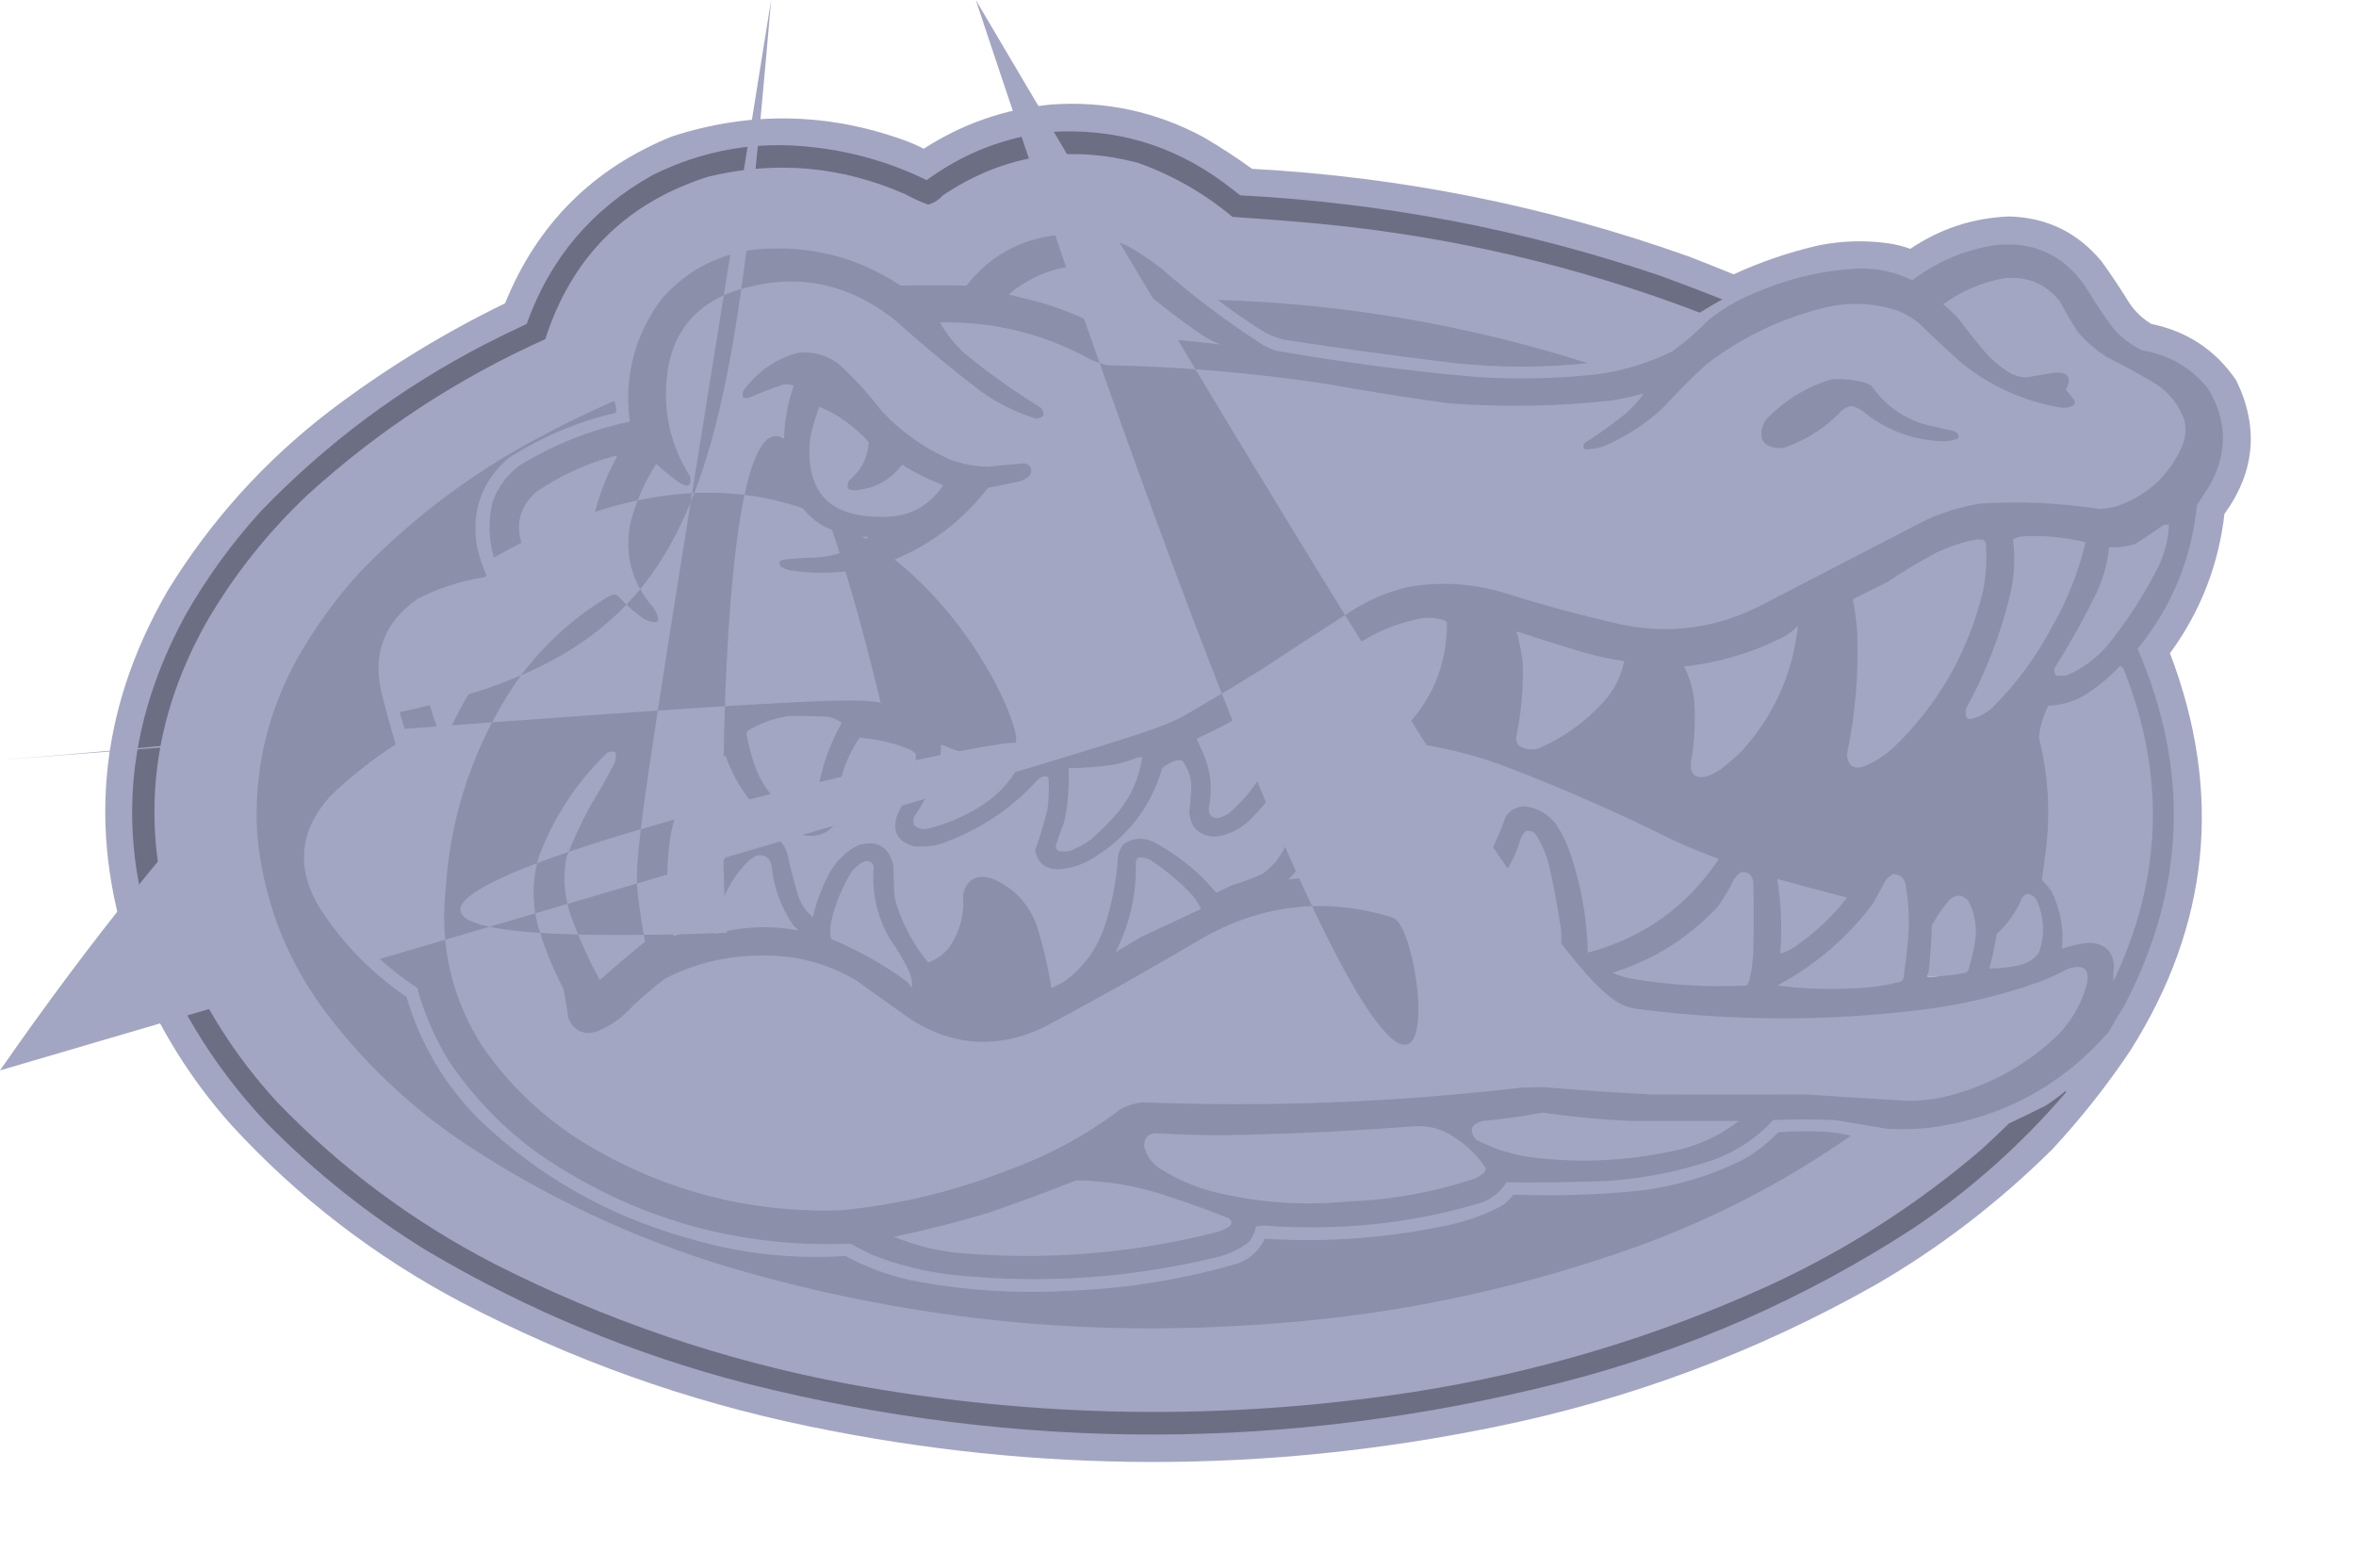 <svg xmlns="http://www.w3.org/2000/svg" version="1.1" width="2400px" height="1597px" style="shape-rendering:geometricPrecision; text-rendering:geometricPrecision; image-rendering:optimizeQuality; fill-rule:evenodd; clip-rule:evenodd" xmlns:xlink="http://www.w3.org/1999/xlink">
<g><path style="opacity:0.995" fill="#a3a6c2" d="M 1070.5,106.5 C 1125.81,102.528 1177.81,113.695 1226.5,140C 1243.35,149.92 1259.68,160.587 1275.5,172C 1427.83,180.266 1575.83,209.933 1719.5,261C 1735.1,266.975 1750.6,273.142 1766,279.5C 1793.79,266.693 1822.62,256.859 1852.5,250C 1876.4,245.204 1900.4,244.538 1924.5,248C 1931.87,249.135 1939.04,250.968 1946,253.5C 1976.31,233.007 2009.81,222.007 2046.5,220.5C 2085.12,221.56 2116.62,236.894 2141,266.5C 2150.83,280.156 2160.16,294.156 2169,308.5C 2174.88,317.38 2182.38,324.546 2191.5,330C 2228.23,337.595 2257.07,356.761 2278,387.5C 2301.18,435.208 2297.18,480.541 2266,523.5C 2259.96,575.885 2241.46,623.218 2210.5,665.5C 2264.57,807.352 2251.07,942.352 2170,1070.5C 2146.33,1105.85 2120,1139.18 2091,1170.5C 2035.94,1225.1 1975.77,1271.26 1910.5,1309C 1788.68,1377.84 1659.01,1426.17 1521.5,1454C 1288.56,1501.58 1055.89,1501.25 823.5,1453C 700.15,1427.55 582.483,1385.55 470.5,1327C 381.648,1280.08 303.481,1219.91 236,1146.5C 194.696,1100.37 162.029,1048.03 138,989.5C 87.953,855.011 98.953,725.678 171,601.5C 214.448,530.703 269.281,469.87 335.5,419C 391.321,376.564 450.988,339.898 514.5,309C 547.167,228.333 603.833,171.667 684.5,139C 763.903,113.246 842.903,114.579 921.5,143C 928.182,145.448 934.682,148.282 941,151.5C 980.557,126.037 1023.72,111.037 1070.5,106.5 Z"/></g>
<g><path style="opacity:1" fill="#6c6f83" d="M 1069.5,134.5 C 1134.94,130.103 1193.94,147.27 1246.5,186C 1252.17,190.333 1257.83,194.667 1263.5,199C 1409.94,206.609 1552.6,233.942 1691.5,281C 1712.61,288.722 1733.61,296.722 1754.5,305C 1746.68,309.338 1739.01,313.838 1731.5,318.5C 1606.64,270.87 1477.64,240.703 1344.5,228C 1314.86,225.259 1285.2,222.925 1255.5,221C 1226.89,197.022 1194.89,178.688 1159.5,166C 1088.07,147.072 1021.74,158.072 960.5,199C 956.345,203.684 951.345,206.85 945.5,208.5C 937.665,205.586 929.998,202.086 922.5,198C 857.527,169.336 790.527,163.336 721.5,180C 637.727,206.606 582.394,261.773 555.5,345.5C 466.146,385.637 385.479,438.471 313.5,504C 272.529,542.607 238.029,586.107 210,634.5C 150.344,741.035 141.344,851.701 183,966.5C 207.046,1024.97 240.379,1077.3 283,1123.5C 347.331,1190.06 420.498,1244.56 502.5,1287C 617.181,1345.34 737.847,1386.34 864.5,1410C 1056.04,1445.05 1248.04,1447.72 1440.5,1418C 1566.59,1398.23 1687.59,1361.9 1803.5,1309C 1881.79,1272.73 1953.46,1226.73 2018.5,1171C 2028.01,1162.32 2037.34,1153.49 2046.5,1144.5C 2059.29,1138.61 2071.96,1132.44 2084.5,1126C 2091.28,1121.55 2097.78,1116.72 2104,1111.5C 2104.67,1112.17 2104.67,1112.83 2104,1113.5C 2058.57,1166.42 2007.07,1212.25 1949.5,1251C 1838.16,1323.49 1717.83,1376.15 1588.5,1409C 1313.22,1478.65 1037.88,1478.98 762.5,1410C 646.566,1380.25 537.233,1334.92 434.5,1274C 375.656,1237.78 321.823,1194.95 273,1145.5C 233.656,1104.14 201.322,1057.81 176,1006.5C 116.757,877.672 121.09,751.005 189,626.5C 210.751,588.334 236.418,553 266,520.5C 332.64,451.454 408.473,394.954 493.5,351C 507.711,343.728 522.044,336.728 536.5,330C 560.396,263.106 603.396,212.439 665.5,178C 716.966,152.597 771.299,143.264 828.5,150C 868.965,154.49 907.465,165.656 944,183.5C 981.487,156.059 1023.32,139.726 1069.5,134.5 Z"/></g>
<g><path style="opacity:1" fill="#8c8fa9" d="M 1076.5,239.5 C 1091.9,239.138 1107.23,239.972 1122.5,242C 1131.91,243.802 1140.91,246.802 1149.5,251C 1161.02,257.589 1172.02,264.922 1182.5,273C 1215.53,302.008 1250.53,328.342 1287.5,352C 1291.17,353.667 1294.83,355.333 1298.5,357C 1366.43,368.99 1434.76,377.99 1503.5,384C 1545.61,386.79 1587.61,385.79 1629.5,381C 1655.37,377.155 1680.03,369.488 1703.5,358C 1717.05,348.12 1729.72,337.12 1741.5,325C 1757.28,312.77 1774.62,303.103 1793.5,296C 1826.46,282.283 1860.8,274.783 1896.5,273.5C 1914.63,273.601 1931.79,277.601 1948,285.5C 1972.58,266.959 2000.08,255.126 2030.5,250C 2070.24,245.113 2101.4,258.947 2124,291.5C 2131.94,304.437 2140.27,317.104 2149,329.5C 2157.79,341.631 2168.96,350.797 2182.5,357C 2209.65,361.532 2231.81,374.365 2249,395.5C 2268.92,427.954 2269.59,460.954 2251,494.5C 2246.67,501.167 2242.33,507.833 2238,514.5C 2232.43,569.583 2212.26,618.416 2177.5,661C 2230.83,784.279 2226.33,905.445 2164,1024.5C 2158.41,1033.34 2153.08,1042.34 2148,1051.5C 2099.47,1106.68 2038.64,1139.18 1965.5,1149C 1951.19,1150.38 1936.86,1150.71 1922.5,1150C 1904.48,1146.99 1886.48,1143.99 1868.5,1141C 1847.83,1140.33 1827.17,1140.33 1806.5,1141C 1789.2,1159.66 1768.53,1173.32 1744.5,1182C 1710.38,1193.36 1675.38,1200.36 1639.5,1203C 1604.49,1204.43 1569.49,1204.93 1534.5,1204.5C 1527.92,1215.24 1518.59,1222.41 1506.5,1226C 1457.88,1240.38 1408.22,1248.38 1357.5,1250C 1333.97,1250.91 1310.47,1250.41 1287,1248.5C 1284.5,1248.83 1282,1249.17 1279.5,1249.5C 1278.3,1255.74 1275.63,1261.24 1271.5,1266C 1261.61,1273.3 1250.61,1278.3 1238.5,1281C 1150.91,1302.22 1062.24,1308.22 972.5,1299C 943.18,1295.92 914.847,1288.92 887.5,1278C 880.342,1274.59 873.342,1270.92 866.5,1267C 750.673,1271.63 645.006,1241.3 549.5,1176C 512.873,1149.71 482.039,1117.87 457,1080.5C 442.844,1057.37 432.177,1032.71 425,1006.5C 388.955,982.789 359.288,952.789 336,916.5C 314.528,877.164 320.362,842.331 353.5,812C 374.251,793.737 396.251,777.237 419.5,762.5C 410.663,740.155 404.163,717.155 400,693.5C 395.762,655.77 410.928,629.27 445.5,614C 467.796,605.509 490.796,600.009 514.5,597.5C 510.409,587.642 506.576,577.642 503,567.5C 497.565,548.544 497.232,529.544 502,510.5C 507.678,495.616 516.845,483.449 529.5,474C 564.21,452.821 601.543,437.987 641.5,429.5C 635.631,383.301 646.465,341.634 674,304.5C 699.81,275.175 732.31,258.342 771.5,254C 824.571,249.434 873.238,261.767 917.5,291C 939.826,290.477 962.159,290.477 984.5,291C 1007.98,261.092 1038.65,243.925 1076.5,239.5 Z"/></g>
<g><path style="opacity:1" fill="#a3a6c2" d="M 1090.5,271.5 C 1117.12,270.875 1141.12,278.375 1162.5,294C 1181.78,310.303 1201.78,325.636 1222.5,340C 1229.06,344.446 1236.06,348.113 1243.5,351C 1209,346.705 1174.33,344.039 1139.5,343C 1114.29,328.063 1087.62,316.396 1059.5,308C 1048.81,305.328 1038.15,302.661 1027.5,300C 1045.84,284.495 1066.84,274.995 1090.5,271.5 Z"/></g>
<g><path style="opacity:1" fill="#a3a6c2" d="M 2041.5,283.5 C 2064.6,281.135 2083.44,288.802 2098,306.5C 2103.75,316.997 2109.75,327.33 2116,337.5C 2124.87,347.848 2135.04,356.681 2146.5,364C 2163.98,372.572 2180.98,381.905 2197.5,392C 2210.42,400.923 2219.59,412.756 2225,427.5C 2227.18,436.688 2226.52,445.688 2223,454.5C 2209.38,484.788 2186.88,505.288 2155.5,516C 2150.08,517.352 2144.58,518.185 2139,518.5C 2098.69,512.358 2058.19,510.525 2017.5,513C 1997.3,516.179 1977.96,522.179 1959.5,531C 1903.5,560 1847.5,589 1791.5,618C 1746.62,640.354 1699.62,646.354 1650.5,636C 1610.72,626.964 1571.39,616.297 1532.5,604C 1500.27,594.238 1467.6,592.238 1434.5,598C 1415.36,602.569 1397.36,609.902 1380.5,620C 1348,640.751 1315.66,661.751 1283.5,683C 1258.09,698.731 1232.43,714.065 1206.5,729C 1170.46,748.943 1131.8,758C 1090.5,758C 1061.76,759.559 1033.43,756.892 1005.5,750C 977.958,740.597 950.291,731.597 922.5,723C 897.225,715.945 871.559,710.945 845.5,708C 774.274,701.873 718.108,727.706 677,785.5C 653.561,825.021 644.561,867.688 650,913.5C 651.96,928.952 654.293,944.286 657,959.5C 641.398,972.095 626.065,985.095 611,998.5C 599.254,976.919 589.254,954.586 581,931.5C 574.662,912.47 573.328,893.136 577,873.5C 583.905,855.688 591.905,838.354 601,821.5C 609.839,807.158 618.173,792.492 626,777.5C 627.405,773.928 627.738,770.261 627,766.5C 624.123,765.17 621.289,765.336 618.5,767C 587.484,796.829 564.317,831.996 549,872.5C 541.781,897.141 541.781,921.808 549,946.5C 555.376,967.627 563.71,987.961 574,1007.5C 575.929,1017.45 577.595,1027.45 579,1037.5C 584.6,1050.22 594.1,1054.72 607.5,1051C 618.308,1046.77 627.975,1040.77 636.5,1033C 649.277,1019.88 662.944,1007.88 677.5,997C 708.545,981.156 741.545,973.323 776.5,973.5C 810.966,972.949 842.966,981.449 872.5,999C 891.167,1012.33 909.833,1025.67 928.5,1039C 971.679,1065.98 1016.35,1068.65 1062.5,1047C 1117.27,1017.87 1171.27,987.535 1224.5,956C 1286.45,920.798 1351.45,913.798 1419.5,935C 1464.4,954.117 1509.078,1553.5,994C 1590.2,1010.79 1628.54,1022.12 1668.5,1028C 1764.1,1040.3 1859.77,1040.63 1955.5,1029C 1997.6,1023.91 2038.6,1014.25 2078.5,1000C 2088.07,996.214 2097.41,991.88 2106.5,987C 2123.7,981.536 2129.87,987.703 2125,1005.5C 2118.78,1026.44 2107.61,1044.27 2091.5,1059C 2059.1,1088.37 2021.44,1108.03 1978.5,1118C 1966.78,1120.34 1954.95,1121.51 1943,1121.5C 1908.49,1119.48 1873.99,1117.31 1839.5,1115C 1787.17,1115.14 1734.83,1115.14 1682.5,1115C 1645.61,1113.16 1608.77,1110.66 1572,1107.5C 1564.83,1107.67 1557.67,1107.83 1550.5,1108C 1421.89,1123.01 1292.89,1128.01 1163.5,1123C 1155.72,1123.93 1148.38,1126.26 1141.5,1130C 1105.94,1156.95 1066.94,1177.95 1024.5,1193C 970.378,1214.2 914.378,1227.53 856.5,1233C 762.287,1235.93 674.953,1212.93 594.5,1164C 553.221,1138.39 518.721,1105.56 491,1065.5C 460.109,1016.59 447.776,963.261 454,905.5C 459.013,829.792 482.347,760.459 524,697.5C 548.342,662.489 578.509,633.656 614.5,611C 617.893,608.637 621.56,606.804 625.5,605.5C 626.938,605.719 628.271,606.219 629.5,607C 637.608,616.114 646.608,624.114 656.5,631C 671.006,637.151 674.172,633.318 666,619.5C 643.996,594.825 635.996,566.158 642,533.5C 647.572,511.695 656.406,491.361 668.5,472.5C 676.065,479.568 684.065,486.068 692.5,492C 701.042,497.104 704.542,494.938 703,485.5C 682.368,452.739 674.701,417.072 680,378.5C 685.555,340.296 706.055,313.796 741.5,299C 803.329,276.26 859.996,285.26 911.5,326C 939.958,351.465 969.292,375.798 999.5,399C 1016.57,410.952 1035.07,420.119 1055,426.5C 1063.39,425.727 1065.22,422.06 1060.5,415.5C 1033.25,398.747 1007.25,380.247 982.5,360C 972.454,350.795 964.121,340.295 957.5,328.5C 1011.85,327.338 1062.85,339.838 1110.5,366C 1115.95,368.595 1121.62,370.595 1127.5,372C 1202.23,373.533 1276.56,379.866 1350.5,391C 1392.37,398.533 1434.37,405.2 1476.5,411C 1531.93,414.989 1587.26,413.989 1642.5,408C 1653.32,405.959 1663.99,403.626 1674.5,401C 1669.24,408.263 1663.24,414.93 1656.5,421C 1642.89,431.942 1628.72,442.109 1614,451.5C 1611.55,456.892 1613.38,458.892 1619.5,457.5C 1625.81,457.255 1631.81,455.755 1637.5,453C 1658.22,443.647 1676.89,431.314 1693.5,416C 1707.83,400.333 1722.83,385.333 1738.5,371C 1774.94,343.117 1815.61,323.783 1860.5,313C 1885.57,307.393 1910.24,308.726 1934.5,317C 1941.69,320.205 1948.36,324.205 1954.5,329C 1968.87,343.034 1983.53,356.7 1998.5,370C 2027.57,393.366 2060.57,408.366 2097.5,415C 2103.06,416.098 2108.23,415.265 2113,412.5C 2113.67,410.833 2113.67,409.167 2113,407.5C 2110.15,403.989 2107.32,400.489 2104.5,397C 2110.82,385.128 2107.32,379.295 2094,379.5C 2083.97,381.039 2073.97,382.706 2064,384.5C 2058.14,384.326 2052.64,382.826 2047.5,380C 2037.98,374.141 2029.48,366.974 2022,358.5C 2012.62,347.455 2003.62,336.121 1995,324.5C 1990.13,319.3 1984.97,314.467 1979.5,310C 1998.19,296.387 2018.85,287.554 2041.5,283.5 Z"/></g>
<g><path style="opacity:1" fill="#8c8fa9" d="M 1240.5,305.5 C 1369.02,309.476 1494.69,330.976 1617.5,370C 1572.5,374.667 1527.5,374.667 1482.5,370C 1423.99,363.022 1365.66,355.022 1307.5,346C 1298.57,343.704 1290.24,340.038 1282.5,335C 1268.07,325.725 1254.07,315.892 1240.5,305.5 Z"/></g>
<g><path style="opacity:1" fill="#8c8fa9" d="M 812.5,359.5 C 828.078,357.751 842.078,361.584 854.5,371C 870.418,385.582 884.918,401.416 898,418.5C 917.771,439.799 940.937,456.299 967.5,468C 979.912,472.682 992.745,475.182 1006,475.5C 1018.52,474.233 1031.02,473.066 1043.5,472C 1050.35,473.965 1052.19,478.132 1049,484.5C 1046.44,486.727 1043.6,488.561 1040.5,490C 1029.19,492.461 1017.86,494.795 1006.5,497C 981.178,529.663 949.511,553.997 911.5,570C 876.789,582.913 841.123,586.58 804.5,581C 801.382,580.127 798.382,578.961 795.5,577.5C 792.421,573.02 793.754,570.52 799.5,570C 809.791,568.828 820.124,568.161 830.5,568C 851.01,567.059 869.01,560.059 884.5,547C 836.104,545.596 807.937,521.096 800,473.5C 796.687,445.987 799.52,419.154 808.5,393C 805.028,391.42 801.362,391.087 797.5,392C 785.955,395.772 774.622,400.105 763.5,405C 757.333,406.833 755.167,404.667 757,398.5C 771.026,378.95 789.526,365.95 812.5,359.5 Z"/></g>
<g><path style="opacity:1" fill="#8c8fa9" d="M 1865.5,386.5 C 1877.39,385.736 1889.05,386.903 1900.5,390C 1902.5,391 1904.5,392 1906.5,393C 1919.64,412.136 1937.3,425.136 1959.5,432C 1969.47,434.46 1979.47,436.793 1989.5,439C 1993.77,439.912 1995.6,442.412 1995,446.5C 1989.76,448.715 1984.26,449.715 1978.5,449.5C 1947.48,448.332 1920.15,437.832 1896.5,418C 1893.06,415.944 1889.39,414.444 1885.5,413.5C 1882.23,414.47 1879.23,415.97 1876.5,418C 1860.75,434.745 1842.09,447.078 1820.5,455C 1813.18,457.501 1806.18,456.834 1799.5,453C 1797.62,451.457 1796.12,449.624 1795,447.5C 1793.23,439.648 1794.9,432.648 1800,426.5C 1818.48,407.482 1840.32,394.149 1865.5,386.5 Z"/></g>
<g><path style="opacity:1" fill="#8c8fa9" d="M 625.5,408.5 C 627.423,412.029 628.089,416.029 627.5,420.5C 588.106,429.701 551.439,445.201 517.5,467C 490.314,491.22 479.814,521.386 486,557.5C 488.364,567.257 491.53,576.757 495.5,586C 495.095,586.945 494.428,587.612 493.5,588C 469.645,591.73 446.978,599.063 425.5,610C 391.118,633.968 378.952,666.468 389,707.5C 393.496,724.64 398.163,741.64 403,758.5C 378.941,773.882 356.608,791.548 336,811.5C 304.589,847.097 301.255,885.097 326,925.5C 349.245,961.412 378.578,991.412 414,1015.5C 428.088,1063.03 452.422,1104.36 487,1139.5C 547.336,1197.61 618.169,1238.11 699.5,1261C 752.226,1276.99 806.06,1283.15 861,1279.5C 884.684,1292.28 909.85,1301.12 936.5,1306C 987.122,1315.04 1038.12,1318.04 1089.5,1315C 1148.04,1312.73 1205.37,1303.4 1261.5,1287C 1273.74,1282.09 1282.74,1273.76 1288.5,1262C 1353.2,1266.05 1417.2,1261.05 1480.5,1247C 1498.02,1242.83 1514.69,1236.49 1530.5,1228C 1534.83,1225 1538.5,1221.33 1541.5,1217C 1584.6,1218.7 1627.6,1217.37 1670.5,1213C 1707.68,1208.39 1743.01,1197.72 1776.5,1181C 1789.48,1173.52 1801.15,1164.35 1811.5,1153.5C 1827.16,1152.33 1842.82,1152.17 1858.5,1153C 1867.7,1153.62 1876.7,1154.95 1885.5,1157C 1818.05,1204.06 1745.38,1241.73 1667.5,1270C 1540.05,1315.62 1408.72,1342.29 1273.5,1350C 1092.96,1361.79 915.962,1342.13 742.5,1291C 645.251,1261.7 554.584,1219.04 470.5,1163C 415.77,1125.86 368.604,1080.69 329,1027.5C 290.323,974.486 267.989,915.153 262,849.5C 258.457,786.673 271.79,727.673 302,672.5C 320.181,639.985 341.848,609.985 367,582.5C 420.423,527.387 480.923,481.887 548.5,446C 573.737,432.38 599.404,419.88 625.5,408.5 Z"/></g>
<g><path style="opacity:1" fill="#a3a6c2" d="M 834.5,414.5 C 843.385,417.943 851.719,422.443 859.5,428C 868.941,434.442 877.441,441.942 885,450.5C 883.946,466.273 877.279,479.273 865,489.5C 861.454,496.59 863.62,499.924 871.5,499.5C 891.188,497.742 907.022,489.075 919,473.5C 931.636,481.485 944.97,488.151 959,493.5C 960.257,493.85 960.591,494.517 960,495.5C 944.768,517.26 923.768,527.593 897,526.5C 844.523,526.692 820.523,500.692 825,448.5C 827.24,436.871 830.406,425.538 834.5,414.5 Z"/></g>
<g><path style="opacity:1" fill="#a3a6c2" d="M 626.5,464.5 C 627.376,464.369 628.043,464.702 628.5,465.5C 609.127,499.991 599.627,536.991 600,576.5C 587.296,588.206 574.296,599.54 561,610.5C 548.471,593.78 538.804,575.447 532,555.5C 524.762,533.942 529.595,515.776 546.5,501C 571.088,484.205 597.755,472.038 626.5,464.5 Z"/></g>
<g><path style="opacity:1" fill="#a3a6c2" d="M 2204.5,534.5 C 2206.17,534.5 2207.83,534.5 2209.5,534.5C 2208.83,549.195 2205.33,563.195 2199,576.5C 2184.32,605.876 2166.66,633.209 2146,658.5C 2134.65,671.413 2121.15,681.246 2105.5,688C 2101.83,688.667 2098.17,688.667 2094.5,688C 2092.56,685.847 2092.06,683.347 2093,680.5C 2108.27,656.308 2122.27,631.308 2135,605.5C 2142.25,590.253 2146.75,574.253 2148.5,557.5C 2157.74,558.032 2166.74,556.865 2175.5,554C 2185.36,547.607 2195.03,541.107 2204.5,534.5 Z"/></g>
<g><path style="opacity:1" fill="#a3a6c2" d="M 2059.5,546.5 C 2081.51,545.244 2103.18,547.244 2124.5,552.5C 2117.38,582.353 2106.21,610.687 2091,637.5C 2074.77,668.446 2054.27,696.279 2029.5,721C 2023.25,726.593 2016.08,730.426 2008,732.5C 2005.97,732.646 2004.3,731.98 2003,730.5C 2002.33,727.5 2002.33,724.5 2003,721.5C 2022.58,685.747 2037.25,648.08 2047,608.5C 2051.97,588.997 2053.13,569.33 2050.5,549.5C 2053.42,548.047 2056.42,547.047 2059.5,546.5 Z"/></g>
<g><path style="opacity:1" fill="#a3a6c2" d="M 2013.5,549.5 C 2015.86,549.337 2018.19,549.503 2020.5,550C 2021.89,551.171 2022.73,552.671 2023,554.5C 2024.14,570.643 2023.14,586.643 2020,602.5C 2004.81,664.748 1974.31,717.914 1928.5,762C 1920.19,769.496 1910.85,775.496 1900.5,780C1888.64,784.753 1882.31,780.92 1881.5,768.5C 1889.91,727.952 1893.41,686.952 1892,645.5C 1891.16,633.736 1889.66,622.069 1887.5,610.5C 1899,604.748 1910.67,598.914 1922.5,593C 1938.64,582.205 1955.31,572.205 1972.5,563C 1985.72,556.786 1999.39,552.286 2013.5,549.5 Z"/></g>
<g><path style="opacity:1" fill="#a3a6c2" d="M 534.5,626.5 C 536.857,626.337 539.19,626.503 541.5,627C 502.627,664.227 472.794,707.727 452,757.5C 442.18,735.372 435.18,712.372 431,688.5C 429.887,665.611 440.054,650.111 461.5,642C 485.277,633.546 509.611,628.38 534.5,626.5 Z"/></g>
<g><path style="opacity:1" fill="#a3a6c2" d="M 1450.5,629.5 C 1457.67,629.012 1464.67,629.845 1471.5,632C 1472.67,632.5 1473.5,633.333 1474,634.5C 1474.02,677.955 1458.52,714.789 1427.5,745C 1397.44,768.547 1385.61,761.381 1392,723.5C 1388.14,703.657 1378.47,687.323 1363,674.5C 1362.33,673.5 1362.33,672.5 1363,671.5C 1388.23,649.3 1417.4,635.3 1450.5,629.5 Z"/></g>
<g><path style="opacity:1" fill="#a3a6c2" d="M 1831.5,637.5 C 1826.28,686.285 1807.11,728.951 1774,765.5C 1767.13,772.041 1759.96,778.207 1752.5,784C 1748.11,786.861 1743.45,789.194 1738.5,791C 1726.96,793.464 1721.63,788.797 1722.5,777C 1726.05,756.655 1727.21,736.155 1726,715.5C 1724.9,702.61 1721.4,690.443 1715.5,679C 1751.79,675.012 1786.13,664.679 1818.5,648C 1823.31,645.015 1827.64,641.515 1831.5,637.5 Z"/></g>
<g><path style="opacity:1" fill="#a3a6c2" d="M 1544.5,644.5 C 1544.74,643.903 1545.24,643.57 1546,643.5C 1568.7,651.067 1591.53,658.233 1614.5,665C 1627.64,668.785 1640.97,671.618 1654.5,673.5C 1651.39,689.059 1644.55,702.726 1634,714.5C 1615.48,735.036 1593.65,750.869 1568.5,762C 1560.9,764.557 1553.73,763.724 1547,759.5C 1545.16,756.963 1544.33,754.129 1544.5,751C 1549.91,725.455 1552.08,699.621 1551,673.5C 1549.66,664.438 1547.99,655.438 1546,646.5C 1545.72,645.584 1545.22,644.918 1544.5,644.5 Z"/></g>
<g><path style="opacity:1" fill="#a3a6c2" d="M 2159.5,678.5 C 2161.89,679.219 2163.39,680.885 2164,683.5C 2206.17,790.423 2202.5,895.756 2153,999.5C 2152.5,994.988 2152.67,990.488 2153.5,986C 2153.02,969.518 2144.52,961.018 2128,960.5C 2118.57,961.418 2109.41,963.418 2100.5,966.5C 2102.43,946.135 2098.93,926.802 2090,908.5C 2087.14,904.131 2083.81,900.131 2080,896.5C 2081.87,883.915 2083.54,871.249 2085,858.5C 2088.5,822.374 2085.84,786.707 2077,751.5C 2078.12,740.135 2081.29,729.302 2086.5,719C 2098.51,718.498 2109.84,715.498 2120.5,710C 2135.03,701.4 2148.03,690.9 2159.5,678.5 Z"/></g>
<g><path style="opacity:1" fill="#a3a6c2" d="M 1301.5,703.5 C 1303.16,704.949 1304,706.949 1304,709.5C 1305.59,757.151 1288.42,796.651 1252.5,828C 1248.76,830.785 1244.6,832.618 1240,833.5C 1233.49,832.981 1230.66,829.481 1231.5,823C 1235.14,805.032 1233.64,787.532 1227,770.5C 1224.25,764.358 1221.59,758.358 1219,752.5C 1246.18,740.168 1272.01,725.668 1296.5,709C 1298.37,707.296 1300.04,705.463 1301.5,703.5 Z"/></g>
<g><path style="opacity:1" fill="#a3a6c2" d="M 803.5,729.5 C 815.838,729.333 828.171,729.5 840.5,730C 846.899,730.518 852.565,732.684 857.5,736.5C 840.868,765.702 832.035,797.035 831,830.5C 823.874,834.466 816.707,834.3 809.5,830C 791.903,819.318 779.07,804.485 771,785.5C 766.327,773.49 762.827,761.157 760.5,748.5C 760.39,746.626 761.056,745.126 762.5,744C 775.305,736.455 788.972,731.622 803.5,729.5 Z"/></g>
<g><path style="opacity:1" fill="#a3a6c2" d="M 1324.5,745.5 C 1339.18,746.834 1353.84,748.168 1368.5,749.5C 1372.57,776.537 1387.57,785.704 1413.5,777C 1423.96,772.608 1433.62,766.941 1442.5,760C 1444.37,759.015 1446.37,758.515 1448.5,758.5C 1478.68,763.169 1508.01,771.003 1536.5,782C 1593.67,803.919 1649.67,828.585 1704.5,856C 1719.27,862.719 1734.27,868.886 1749.5,874.5C 1750.52,875.002 1750.69,875.668 1750,876.5C 1717.69,924.269 1673.53,955.603 1617.5,970.5C 1616.71,937.368 1611.21,905.035 1601,873.5C 1597.26,861.35 1591.92,850.016 1585,839.5C 1576.88,829.192 1566.38,823.192 1553.5,821.5C 1545.31,821.51 1538.81,824.843 1534,831.5C 1529.59,843.732 1524.59,855.732 1519,867.5C 1509.55,883.287 1497.05,896.12 1481.5,906C 1475.23,909.703 1468.56,912.537 1461.5,914.5C 1460.56,914.392 1459.72,914.059 1459,913.5C 1441.22,865.399 1411.72,826.233 1370.5,796C 1360.59,788.919 1349.59,785.919 1337.5,787C 1327.45,789.72 1321.61,796.22 1320,806.5C 1322.03,832.73 1315.36,856.397 1300,877.5C 1295.8,882.034 1291.3,886.201 1286.5,890C 1276.14,894.786 1265.48,898.786 1254.5,902C 1249.38,904.644 1244.21,907.144 1239,909.5C 1221.12,888.161 1199.95,870.994 1175.5,858C 1164.65,852.716 1154.32,853.383 1144.5,860C 1141.74,863.361 1139.9,867.195 1139,871.5C 1137.45,896.445 1132.79,920.778 1125,944.5C 1117.31,966.732 1104.15,984.898 1085.5,999C 1080.87,1001.9 1076.04,1004.4 1071,1006.5C 1067.65,984.774 1062.65,963.441 1056,942.5C 1047.57,920.07 1032.4,904.237 1010.5,895C 994.721,890.299 984.887,895.799 981,911.5C 982.684,931.773 977.684,950.106 966,966.5C 960.38,972.955 953.546,977.622 945.5,980.5C 930.83,962.843 919.996,942.843 913,920.5C 912.206,917.529 911.539,914.529 911,911.5C 910.667,901.5 910.333,891.5 910,881.5C 905.453,862.467 893.619,855.633 874.5,861C 862.436,867.064 852.936,875.897 846,887.5C 837.83,902.345 831.83,918.011 828,934.5C 821.046,928.538 816.046,921.204 813,912.5C 808.827,898.304 805.16,883.971 802,869.5C 797.328,855.077 787.495,849.244 772.5,852C 759.363,855.153 748.53,861.987 740,872.5C 721.186,894.799 710.02,920.465 706.5,949.5C 699.708,950.198 693.041,951.531 686.5,953.5C 685.749,952.624 685.249,951.624 685,950.5C 679.103,919.985 678.103,889.319 682,858.5C 685.77,829.13 697.937,803.964 718.5,783C 724.734,777.63 731.567,773.13 739,769.5C 747.884,795.053 762.384,816.886 782.5,835C 794.734,844.913 808.734,850.413 824.5,851.5C 833.7,851.98 841.533,848.98 848,842.5C 850.184,839.134 851.517,835.467 852,831.5C 851.643,802.407 859.476,775.74 875.5,751.5C 892.634,752.781 909.301,756.615 925.5,763C 928.586,764.093 931.086,765.926 933,768.5C 932.881,781.651 930.214,794.318 925,806.5C 921.333,814.5 917.667,822.5 914,830.5C 908.574,846.737 914.074,857.237 930.5,862C 939.631,862.993 948.631,862.326 957.5,860C 996.57,846.48 1029.9,824.48 1057.5,794C 1060.07,791.541 1063.07,790.541 1066.5,791C 1067,791.5 1067.5,792 1068,792.5C 1068.78,803.202 1068.44,813.869 1067,824.5C 1063.63,838.611 1059.46,852.444 1054.5,866C 1057.07,879.642 1065.4,886.142 1079.5,885.5C 1092.59,884.457 1104.59,880.29 1115.5,873C 1149.73,851.442 1172.56,821.276 1184,782.5C 1187.97,779.098 1192.47,776.598 1197.5,775C 1199.83,774.333 1202.17,774.333 1204.5,775C 1210.98,783.729 1213.98,793.562 1213.5,804.5C 1213.07,812.021 1212.4,819.521 1211.5,827C 1212.68,843.012 1221.35,851.512 1237.5,852.5C 1250.46,850.855 1261.79,845.688 1271.5,837C 1298.06,811.72 1315.73,781.22 1324.5,745.5 Z"/></g>
<g><path style="opacity:1" fill="#a3a6c2" d="M 958.5,758.5 C 984.143,769.245 1010.81,776.245 1038.5,779.5C 1028.03,798.475 1013.36,813.308 994.5,824C 979.175,833.163 962.842,839.83 945.5,844C 939.924,845.472 935.091,844.305 931,840.5C 930.333,837.833 930.333,835.167 931,832.5C 942.888,815.387 951.555,796.72 957,776.5C 958.162,770.555 958.662,764.555 958.5,758.5 Z"/></g>
<g><path style="opacity:1" fill="#a3a6c2" d="M 1159.5,771.5 C 1160.83,771.5 1162.17,771.5 1163.5,771.5C 1160.44,792.95 1151.94,811.95 1138,828.5C 1129.83,838 1121,846.833 1111.5,855C 1104.78,860.031 1097.44,864.031 1089.5,867C 1085.83,867.667 1082.17,867.667 1078.5,867C 1076.34,865.839 1075.34,864.006 1075.5,861.5C 1078.04,853.413 1080.87,845.413 1084,837.5C 1087.98,819.381 1089.48,801.048 1088.5,782.5C 1103.92,782.548 1119.26,781.381 1134.5,779C 1143.18,777.252 1151.51,774.752 1159.5,771.5 Z"/></g>
<g><path style="opacity:1" fill="#a3a6c2" d="M 439.5,788.5 C 440.376,788.369 441.043,788.702 441.5,789.5C 424.769,844.56 416.935,900.893 418,958.5C 399.294,944.128 382.961,927.461 369,908.5C 348.574,880.783 351.407,855.616 377.5,833C 396.675,815.977 417.341,801.144 439.5,788.5 Z"/></g>
<g><path style="opacity:1" fill="#a3a6c2" d="M 1344.5,807.5 C 1351.47,808.316 1357.8,810.816 1363.5,815C 1392.29,841.111 1415.79,871.278 1434,905.5C 1434.69,907.722 1435.53,909.889 1436.5,912C 1436.17,912.5 1435.83,913 1435.5,913.5C 1418.05,903.963 1399.39,898.13 1379.5,896C 1357.08,893.007 1334.75,893.007 1312.5,896C 1335.78,872.491 1345.28,844.324 1341,811.5C 1341.69,809.65 1342.86,808.316 1344.5,807.5 Z"/></g>
<g><path style="opacity:1" fill="#a3a6c2" d="M 1554.5,846.5 C 1559.81,845.74 1563.65,847.74 1566,852.5C 1571.36,861.567 1575.36,871.233 1578,881.5C 1582.77,902.702 1586.77,924.036 1590,945.5C 1590.67,952.167 1590.67,958.833 1590,965.5C 1589.95,970.032 1589.12,974.366 1587.5,978.5C 1577.16,970.992 1566.16,964.492 1554.5,959C 1530.7,948.43 1506.7,938.43 1482.5,929C 1501.98,922.856 1517.48,911.356 1529,894.5C 1538.27,882.539 1544.93,869.206 1549,854.5C 1550.27,851.403 1552.11,848.736 1554.5,846.5 Z"/></g>
<g><path style="opacity:1" fill="#a3a6c2" d="M 770.5,871.5 C 778.783,870.215 783.95,873.548 786,881.5C 787.986,903.792 795.319,924.126 808,942.5C 809.833,944.333 811.667,946.167 813.5,948C 784.975,942.528 756.642,943.694 728.5,951.5C 730.851,921.967 742.518,896.8 763.5,876C 765.898,874.476 768.231,872.976 770.5,871.5 Z"/></g>
<g><path style="opacity:1" fill="#a3a6c2" d="M 1159.5,873.5 C 1163.75,873.178 1167.75,874.011 1171.5,876C 1187.46,886.286 1201.96,898.452 1215,912.5C 1218.24,916.744 1221.08,921.244 1223.5,926C 1202.92,935.619 1182.26,945.286 1161.5,955C 1153.05,960.181 1144.72,965.181 1136.5,970C 1151.14,940.935 1157.97,910.101 1157,877.5C 1157.66,876.016 1158.5,874.683 1159.5,873.5 Z"/></g>
<g><path style="opacity:1" fill="#a3a6c2" d="M 880.5,877.5 C 885.181,876.456 888.348,878.123 890,882.5C 887.82,909.289 893.486,934.289 907,957.5C 914.341,967.506 920.674,978.173 926,989.5C 928.448,994.948 929.448,1000.61 929,1006.5C 927.207,1003.7 925.04,1001.2 922.5,999C 898.848,982.003 873.515,967.836 846.5,956.5C 845.308,950.146 845.475,943.813 847,937.5C 851.263,919.646 858.263,902.98 868,887.5C 871.512,883.134 875.679,879.801 880.5,877.5 Z"/></g>
<g><path style="opacity:1" fill="#a3a6c2" d="M 1773.5,888.5 C 1780.73,887.893 1784.9,891.226 1786,898.5C 1786.67,922.5 1786.67,946.5 1786,970.5C 1785.65,978.583 1784.65,986.583 1783,994.5C 1782.51,997.982 1781.34,1001.15 1779.5,1004C 1739.89,1005.98 1700.56,1003.65 1661.5,997C 1654.91,995.77 1648.58,993.77 1642.5,991C 1684.46,977.953 1720.29,955.453 1750,923.5C 1756.09,914.995 1761.42,905.995 1766,896.5C 1768.03,893.308 1770.53,890.641 1773.5,888.5 Z"/></g>
<g><path style="opacity:1" fill="#a3a6c2" d="M 1928.5,890.5 C 1935.12,890.609 1939.29,893.942 1941,900.5C 1944.84,921.713 1945.51,943.046 1943,964.5C 1941.99,975.211 1940.66,985.878 1939,996.5C 1938.53,997.931 1937.7,999.097 1936.5,1000C 1919.16,1004.5 1901.49,1006.84 1883.5,1007C 1859.07,1008.17 1834.74,1007.17 1810.5,1004C 1849.06,983.449 1881.56,955.616 1908,920.5C 1912,913.167 1916,905.833 1920,898.5C 1922.07,894.923 1924.91,892.256 1928.5,890.5 Z"/></g>
<g><path style="opacity:1" fill="#a3a6c2" d="M 1810.5,895.5 C 1834.11,901.986 1857.78,908.319 1881.5,914.5C 1866.19,934.311 1848.19,951.144 1827.5,965C 1823.19,967.988 1818.52,970.155 1813.5,971.5C 1815.5,946.041 1814.5,920.708 1810.5,895.5 Z"/></g>
<g><path style="opacity:1" fill="#a3a6c2" d="M 2064.5,910.5 C 2068.28,910.974 2071.45,912.641 2074,915.5C 2082.45,933.455 2083.45,951.788 2077,970.5C 2072.34,976.756 2066.18,980.922 2058.5,983C 2047.99,985.52 2037.32,986.687 2026.5,986.5C 2029.71,975.018 2032.21,963.352 2034,951.5C 2045.37,941.093 2054.04,928.76 2060,914.5C 2061.4,912.93 2062.9,911.596 2064.5,910.5 Z"/></g>
<g><path style="opacity:1" fill="#a3a6c2" d="M 1975.5,994.5 C 1971.83,994.5 1968.17,994.5 1964.5,994.5C 1964.5,993.5 1964.5,992.5 1964.5,991.5C 1966.33,975.22 1967.49,958.886 1968,942.5C 1973.05,933.451 1978.89,924.951 1985.5,917C 1992.22,910.842 1998.72,911.008 2005,917.5C 2011.8,930.717 2014.13,944.717 2012,959.5C 2010.41,968.257 2008.41,976.924 2006,985.5C 2005.65,987.848 2004.49,989.681 2002.5,991C 1993.58,992.775 1984.58,993.941 1975.5,994.5 Z"/></g>
<g><path style="opacity:1" fill="#b3b6cf" d="M 1964.5,991.5 C 1964.5,992.5 1964.5,993.5 1964.5,994.5C 1968.17,994.5 1971.83,994.5 1975.5,994.5C 1971.7,995.483 1967.7,995.817 1963.5,995.5C 1963.23,993.901 1963.57,992.568 1964.5,991.5 Z"/></g>
<g><path style="opacity:1" fill="#a3a6c2" d="M 1571.5,1133.5 C 1601.67,1137.93 1632,1140.76 1662.5,1142C 1698.83,1142.08 1735.17,1142.08 1771.5,1142C 1751.04,1157.72 1728.04,1168.05 1702.5,1173C 1652.76,1183.52 1602.76,1185.19 1552.5,1178C 1535.29,1174.71 1518.96,1169.04 1503.5,1161C 1496.04,1151.53 1498.37,1145.2 1510.5,1142C 1531.1,1140.05 1551.43,1137.22 1571.5,1133.5 Z"/></g>
<g><path style="opacity:1" fill="#a3a6c2" d="M 1439.5,1147.5 C 1454.41,1146.19 1468.08,1149.69 1480.5,1158C 1493.84,1166.34 1504.84,1177 1513.5,1190C 1513.37,1191.63 1512.87,1193.13 1512,1194.5C 1508.92,1197.29 1505.42,1199.46 1501.5,1201C 1459.94,1214.71 1417.28,1222.38 1373.5,1224C 1326.89,1228.62 1280.89,1225.29 1235.5,1214C 1216.62,1209.04 1198.95,1201.38 1182.5,1191C 1173.29,1185.46 1167.62,1177.46 1165.5,1167C 1165.67,1159 1169.67,1154.83 1177.5,1154.5C 1209.14,1156.49 1240.8,1156.99 1272.5,1156C 1328.4,1154.6 1384.06,1151.77 1439.5,1147.5 Z"/></g>
<g><path style="opacity:1" fill="#a3a6c2" d="M 1096.5,1202.5 C 1129.78,1202.99 1162.11,1208.82 1193.5,1220C 1213.05,1226.44 1232.38,1233.44 1251.5,1241C 1255.5,1244 1255.5,1247 1251.5,1250C 1248.04,1252.05 1244.37,1253.71 1240.5,1255C 1152.04,1277.56 1062.37,1284.56 971.5,1276C 950.409,1273.31 930.076,1267.98 910.5,1260C 942.524,1253.41 974.191,1245.41 1005.5,1236C 1036.23,1225.48 1066.56,1214.32 1096.5,1202.5 Z"/></g>
</svg>
